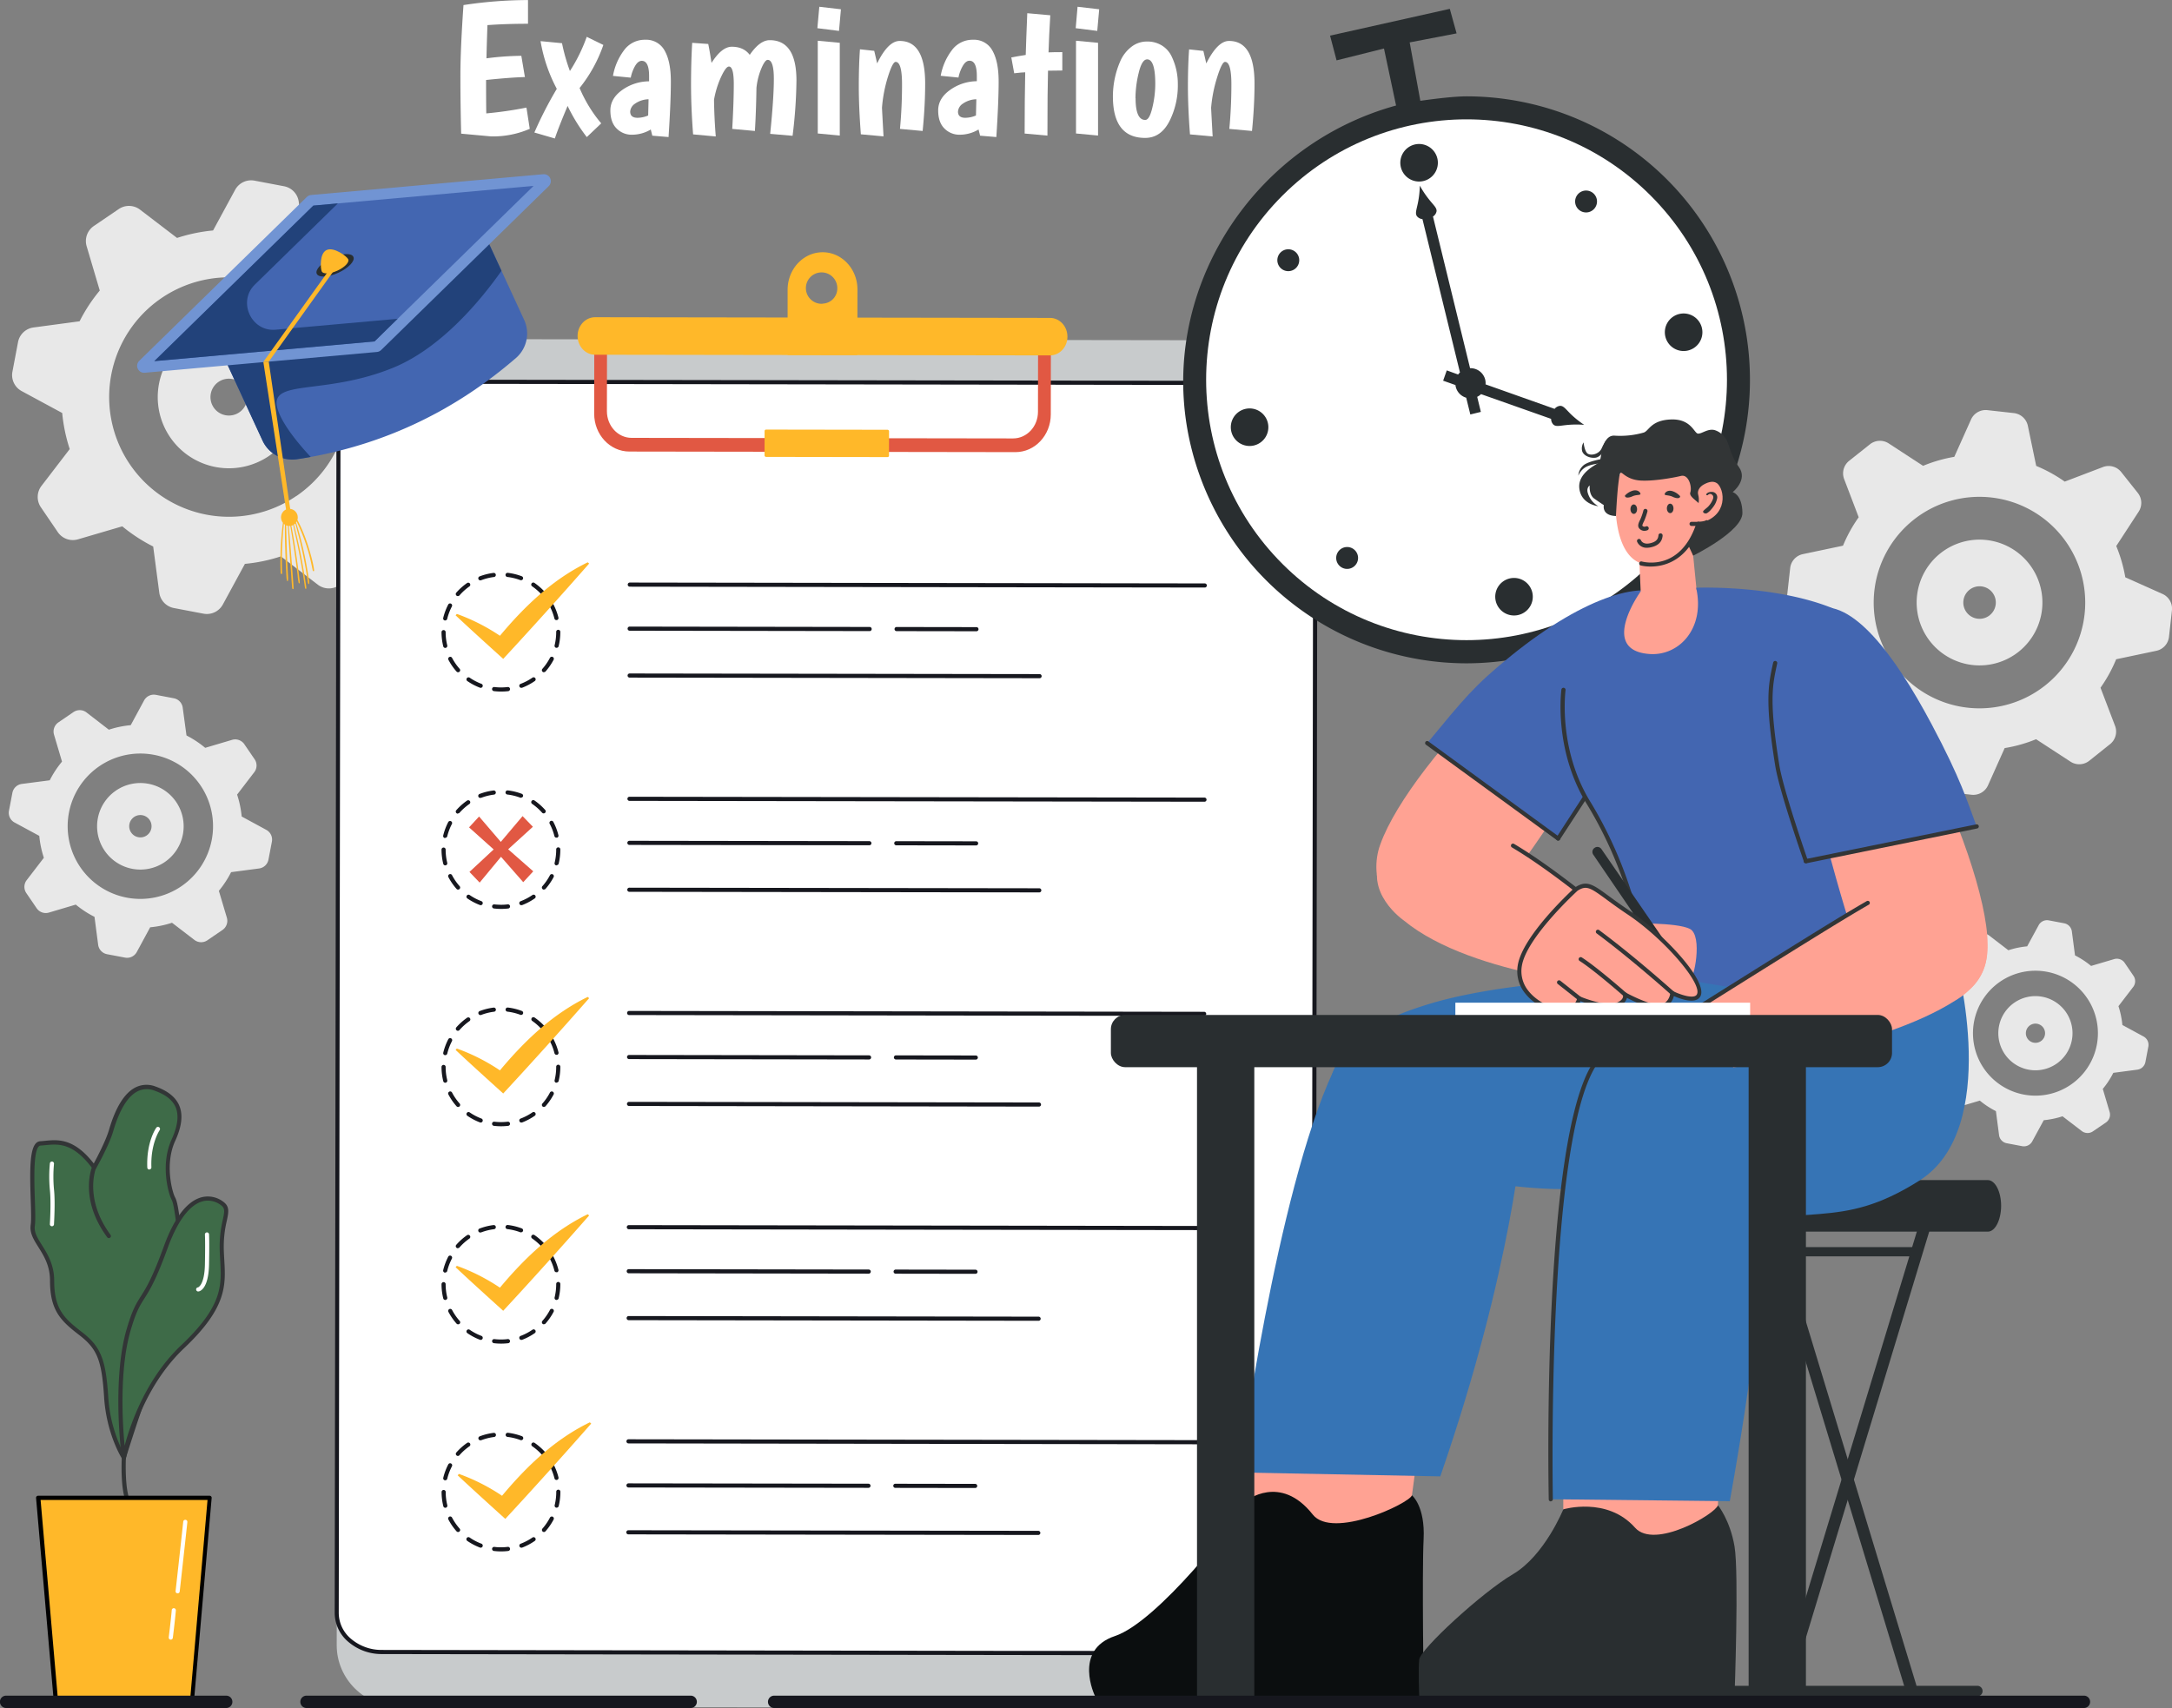 <svg id="Layer_1" data-name="Layer 1" xmlns="http://www.w3.org/2000/svg" viewBox="0 0 1053.91 828.81"><rect x="0" y="0" width="1053.91" height="828.81" fill="#808080" stroke="none"/><defs><style>.cls-1{fill:#e8e8e8;}.cls-2{fill:#292e30;}.cls-3{fill:#c8cbcc;}.cls-4{fill:#fff;}.cls-5{fill:#16171e;}.cls-6{fill:#e15843;}.cls-7{fill:#ffb829;}.cls-8{fill:#ffa293;}.cls-9{fill:#4366b1;}.cls-10{fill:#323536;}.cls-11{fill:#0b0e0f;}.cls-12{fill:#3674b5;}.cls-13{fill:#3e6b48;}.cls-14{fill:#fda202;}.cls-15{fill:#22427a;}.cls-16{fill:#7194d3;}</style></defs><title>registration</title><path class="cls-1" d="M246.68,229.74a34.54,34.54,0,1,0,48,9.12A34.55,34.55,0,0,0,246.68,229.74Zm24.47,35.94a8.94,8.94,0,1,1,2.35-12.41A8.92,8.92,0,0,1,271.15,265.68Z" transform="translate(-155.04 -65.6)"/><path class="cls-1" d="M339.34,189.28l-21.48,6.36h0a80.39,80.39,0,0,0-15-9.79L300,163.51a8.85,8.85,0,0,0-7.11-7.53l-14.34-2.72a8.83,8.83,0,0,0-9.42,4.46l-10.7,19.71h0a80.43,80.43,0,0,0-17.48,3.63h0L223,167.34a8.83,8.83,0,0,0-10.35-.29l-12.07,8.21a8.84,8.84,0,0,0-3.5,9.82l6.37,21.5h0a78.79,78.79,0,0,0-9.79,14.92h0l-22.34,3a8.82,8.82,0,0,0-7.53,7.11l-2.72,14.34a8.82,8.82,0,0,0,4.46,9.41L185.22,266a80.74,80.74,0,0,0,3.65,17.51l-13.71,17.87a8.85,8.85,0,0,0-.29,10.36l8.21,12.06a8.84,8.84,0,0,0,9.82,3.5L214.37,321h0a80.72,80.72,0,0,0,15,9.79l2.95,22.34a8.81,8.81,0,0,0,7.11,7.52l14.34,2.73a8.84,8.84,0,0,0,9.41-4.47l10.7-19.7a79.08,79.08,0,0,0,17.47-3.64h0l17.89,13.73a8.85,8.85,0,0,0,10.35.3l12.07-8.22a8.83,8.83,0,0,0,3.5-9.81L328.77,310h0a80.28,80.28,0,0,0,9.78-14.93v0l22.34-2.94a8.84,8.84,0,0,0,7.53-7.11l2.73-14.34a8.85,8.85,0,0,0-4.47-9.42L347,250.58a80.65,80.65,0,0,0-3.65-17.5l13.71-17.88a8.83,8.83,0,0,0,.29-10.35l-8.21-12.07A8.84,8.84,0,0,0,339.34,189.28Zm-40.52,117a58.1,58.1,0,1,1,15.32-80.71A58.1,58.1,0,0,1,298.82,306.32Z" transform="translate(-155.04 -65.6)"/><path class="cls-1" d="M211.36,449.18a21,21,0,1,0,29.14,5.54A21,21,0,0,0,211.36,449.18ZM226.21,471a5.42,5.42,0,1,1,1.43-7.53A5.42,5.42,0,0,1,226.21,471Z" transform="translate(-155.04 -65.6)"/><path class="cls-1" d="M267.61,424.62l-13,3.86h0a49.64,49.64,0,0,0-9.08-6L243.7,409a5.35,5.35,0,0,0-4.31-4.57l-8.71-1.66a5.38,5.38,0,0,0-5.72,2.71l-6.49,12h0a48.27,48.27,0,0,0-10.61,2.2h0L197,411.3a5.38,5.38,0,0,0-6.29-.18l-7.32,5a5.37,5.37,0,0,0-2.13,6l3.87,13.05h0a47.35,47.35,0,0,0-5.95,9.06h0L165.62,446a5.37,5.37,0,0,0-4.57,4.32L159.39,459a5.36,5.36,0,0,0,2.71,5.71l12,6.49a48.6,48.6,0,0,0,2.22,10.63l-8.33,10.85a5.36,5.36,0,0,0-.18,6.28l5,7.33a5.35,5.35,0,0,0,6,2.12l13-3.86h0a48.74,48.74,0,0,0,9.08,5.94l1.78,13.56a5.37,5.37,0,0,0,4.32,4.57l8.71,1.65a5.35,5.35,0,0,0,5.71-2.71l6.5-12a48.06,48.06,0,0,0,10.6-2.2h0l10.86,8.33a5.38,5.38,0,0,0,6.29.18l7.32-5a5.38,5.38,0,0,0,2.13-6l-3.87-13h0a48.92,48.92,0,0,0,5.94-9.06h0l13.56-1.79a5.35,5.35,0,0,0,4.57-4.32l1.66-8.7a5.38,5.38,0,0,0-2.72-5.72l-11.94-6.48a48.94,48.94,0,0,0-2.22-10.63l8.32-10.85a5.36,5.36,0,0,0,.18-6.29l-5-7.32A5.37,5.37,0,0,0,267.61,424.62ZM243,495.67a35.27,35.27,0,1,1,9.3-49A35.27,35.27,0,0,1,243,495.67Z" transform="translate(-155.04 -65.6)"/><path class="cls-1" d="M1132.56,552.07a18,18,0,1,0,25,4.76A18,18,0,0,0,1132.56,552.07Zm12.76,18.75a4.66,4.66,0,1,1,1.23-6.48A4.66,4.66,0,0,1,1145.32,570.82Z" transform="translate(-155.04 -65.6)"/><path class="cls-1" d="M1180.89,531l-11.2,3.31h0a42.24,42.24,0,0,0-7.8-5.11l-1.53-11.65a4.63,4.63,0,0,0-3.71-3.93l-7.48-1.42a4.61,4.61,0,0,0-4.91,2.33l-5.59,10.28h0a41.22,41.22,0,0,0-9.12,1.89h0l-9.33-7.16a4.61,4.61,0,0,0-5.4-.15l-6.29,4.28a4.61,4.61,0,0,0-1.83,5.12L1110,540h0a41.37,41.37,0,0,0-5.1,7.78h0l-11.65,1.53a4.62,4.62,0,0,0-3.93,3.71l-1.42,7.49a4.63,4.63,0,0,0,2.33,4.91L1100.5,571a42.12,42.12,0,0,0,1.9,9.14l-7.15,9.32a4.61,4.61,0,0,0-.15,5.4l4.28,6.29a4.61,4.61,0,0,0,5.12,1.83l11.2-3.32h0a41.64,41.64,0,0,0,7.81,5.11l1.53,11.65a4.61,4.61,0,0,0,3.71,3.93l7.48,1.42a4.6,4.6,0,0,0,4.91-2.33l5.58-10.27a41.61,41.61,0,0,0,9.11-1.9h0l9.34,7.16a4.61,4.61,0,0,0,5.4.16l6.29-4.29a4.61,4.61,0,0,0,1.83-5.12l-3.32-11.2h0a41,41,0,0,0,5.1-7.79h0l11.65-1.54a4.62,4.62,0,0,0,3.93-3.71l1.42-7.48a4.61,4.61,0,0,0-2.33-4.91l-10.27-5.58a42,42,0,0,0-1.9-9.13l7.15-9.32a4.61,4.61,0,0,0,.15-5.4l-4.28-6.3A4.6,4.6,0,0,0,1180.89,531Zm-21.14,61a30.31,30.31,0,1,1,8-42.1A30.3,30.3,0,0,1,1159.75,592Z" transform="translate(-155.04 -65.6)"/><path class="cls-1" d="M1096.51,334.14a30.51,30.51,0,1,0,42.89,4.79A30.5,30.5,0,0,0,1096.51,334.14Zm24,30a7.89,7.89,0,1,1,1.23-11.09A7.89,7.89,0,0,1,1120.49,364.14Z" transform="translate(-155.04 -65.6)"/><path class="cls-1" d="M1175.39,292.25l-18.49,7.05h0a70.87,70.87,0,0,0-13.84-7.62L1139,272.2a7.81,7.81,0,0,0-6.77-6.15l-12.81-1.43a7.8,7.8,0,0,0-8,4.57l-8.1,18.08h0a70.55,70.55,0,0,0-15.15,4.37h0l-16.67-10.87a7.8,7.8,0,0,0-9.14.44l-10.07,8a7.8,7.8,0,0,0-2.42,8.88l7.06,18.5h0a69.77,69.77,0,0,0-7.62,13.8h0l-19.48,4.1a7.79,7.79,0,0,0-6.15,6.77l-1.43,12.82a7.8,7.8,0,0,0,4.57,8l18,8.08a70.89,70.89,0,0,0,4.4,15.18l-10.87,16.66a7.82,7.82,0,0,0,.44,9.14l8,10.07a7.79,7.79,0,0,0,8.88,2.42l18.48-7.05h0a70.47,70.47,0,0,0,13.83,7.61l4.1,19.47a7.81,7.81,0,0,0,6.77,6.15l12.82,1.44a7.82,7.82,0,0,0,8-4.57l8.09-18.08A69.77,69.77,0,0,0,1143,424.3h0l16.69,10.88a7.78,7.78,0,0,0,9.13-.44l10.08-8.05a7.8,7.8,0,0,0,2.42-8.88l-7.06-18.49h0a70.11,70.11,0,0,0,7.6-13.82h0l19.48-4.1a7.81,7.81,0,0,0,6.15-6.77l1.43-12.82a7.8,7.8,0,0,0-4.57-8l-18.06-8.08a71.19,71.19,0,0,0-4.39-15.17l10.87-16.67a7.81,7.81,0,0,0-.44-9.14l-8-10.07A7.79,7.79,0,0,0,1175.39,292.25ZM1147.6,398.06a51.32,51.32,0,1,1,8-72.12A51.32,51.32,0,0,1,1147.6,398.06Z" transform="translate(-155.04 -65.6)"/><path class="cls-2" d="M1082.1,886.9h0a2.86,2.86,0,0,1-2.73-2l-68.76-226.43h6l68.26,224.77A2.85,2.85,0,0,1,1082.1,886.9Z" transform="translate(-155.04 -65.6)"/><path class="cls-2" d="M1021.1,886.9h0a2.86,2.86,0,0,0,2.73-2l68.76-226.43h-6l-68.26,224.77A2.85,2.85,0,0,0,1021.1,886.9Z" transform="translate(-155.04 -65.6)"/><path class="cls-2" d="M1119.58,663.25h-136c-3.57,0-6.46-5.6-6.46-12.51h0c0-6.91,2.89-12.51,6.46-12.51h136c3.56,0,6.46,5.6,6.46,12.51h0C1126,657.65,1123.14,663.25,1119.58,663.25Z" transform="translate(-155.04 -65.6)"/><rect class="cls-2" x="861.74" y="605.15" width="69.63" height="4.49"/><path class="cls-2" d="M1114.49,888.72H988.71a2.55,2.55,0,0,1-2.55-2.55h0a2.55,2.55,0,0,1,2.55-2.55h125.78a2.56,2.56,0,0,1,2.55,2.55h0A2.55,2.55,0,0,1,1114.49,888.72Z" transform="translate(-155.04 -65.6)"/><path class="cls-3" d="M762.92,230.73l-413.15-.61c-16.79,0-30.42,13.29-30.45,29.74l-.9,604.05c0,16.45,13.57,29.81,30.37,29.83l413.15.62c16.79,0,30.42-13.29,30.45-29.75l.9-604C793.31,244.12,779.72,230.76,762.92,230.73Z" transform="translate(-155.04 -65.6)"/><path class="cls-4" d="M793.27,270.3,792.56,749V759.6l0,9-.11,80.46c0,10.36-9.87,18.8-22,18.8l-92.8-.14-25,0h-3.34l-308.92-.47c-12.12,0-22-8.48-21.94-18.86l.85-578.76c0-10.37,9.87-18.81,22-18.81l430.08.64a23.64,23.64,0,0,1,15.89,5.89A17.41,17.41,0,0,1,793.27,270.3Z" transform="translate(-155.04 -65.6)"/><path class="cls-5" d="M770.46,868.87l-121.15-.18-308.92-.47a24.73,24.73,0,0,1-16.17-5.79,18.39,18.39,0,0,1-6.77-14.08l.85-578.76c0-10.92,10.32-19.8,23-19.8l430.08.64a24.62,24.62,0,0,1,16.56,6.15,18.38,18.38,0,0,1,6.37,13.72L793.56,749l-.14,100.05C793.4,860,783.1,868.87,770.46,868.87ZM341.26,251.79c-11.54,0-20.94,8-21,17.81l-.85,578.76a16.47,16.47,0,0,0,6.07,12.56,22.81,22.81,0,0,0,14.87,5.3l308.93.47,28.34,0,92.8.14c11.54,0,20.94-8,21-17.81l.14-100,.71-478.72h0a16.39,16.39,0,0,0-5.71-12.22,22.59,22.59,0,0,0-15.22-5.64Z" transform="translate(-155.04 -65.6)"/><path class="cls-6" d="M658.75,227.13l-.06,38.3c0,7.14-5.42,12.92-12.08,12.91l-185.08-.27c-6.66,0-12-5.81-12-12.95l.06-38.3h-6.18l-.06,39.53c0,10.12,7.63,18.34,17.07,18.36l187.36.28c9.45,0,17.12-8.19,17.13-18.31l.06-39.53Z" transform="translate(-155.04 -65.6)"/><path class="cls-7" d="M554.21,188h0c-9.35,0-16.93,8.09-17,18.11l0,31.79,33.84,0,.05-31.79C571.11,196.11,563.55,188,554.21,188Zm0,25a7.62,7.62,0,1,1,7.11-7.59A7.35,7.35,0,0,1,554.17,212.93Z" transform="translate(-155.04 -65.6)"/><path class="cls-7" d="M664.49,238.06l-220.71-.33c-4.69,0-8.49-4.08-8.48-9.11h0c0-5,3.81-9.1,8.5-9.09l220.72.33c4.69,0,8.48,4.09,8.47,9.11h0C673,234,669.18,238.07,664.49,238.06Z" transform="translate(-155.04 -65.6)"/><rect class="cls-7" x="526.05" y="274.05" width="60.39" height="13.26" rx="0.69" transform="translate(-154.62 -66.43) rotate(0.09)"/><path class="cls-5" d="M739.63,350.7h0l-279-.42a1,1,0,0,1,0-2h0l279,.42a1,1,0,0,1,0,2Z" transform="translate(-155.04 -65.6)"/><path class="cls-5" d="M577,371.83h0l-116.43-.18a1,1,0,0,1,0-2h0l116.44.18a1,1,0,0,1,0,2Z" transform="translate(-155.04 -65.6)"/><path class="cls-5" d="M628.83,371.91h0l-38.74-.06a1,1,0,0,1,0-2h0l38.75.06a1,1,0,0,1,1,1A1,1,0,0,1,628.83,371.91Z" transform="translate(-155.04 -65.6)"/><path class="cls-5" d="M659.47,394.7h0l-198.91-.3a1,1,0,0,1,0-2h0l198.91.3a1,1,0,0,1,0,2Z" transform="translate(-155.04 -65.6)"/><path class="cls-5" d="M739.48,454.63h0l-279-.41a1,1,0,0,1,0-2h0l279,.41a1,1,0,0,1,0,2Z" transform="translate(-155.04 -65.6)"/><path class="cls-5" d="M576.88,475.76h0l-116.44-.17a1,1,0,0,1,0-2h0l116.44.17a1,1,0,0,1,0,2Z" transform="translate(-155.04 -65.6)"/><path class="cls-5" d="M628.68,475.84h0l-38.74-.06a1,1,0,0,1,0-2h0l38.74.06a1,1,0,0,1,0,2Z" transform="translate(-155.04 -65.6)"/><path class="cls-5" d="M659.32,498.63h0l-198.91-.29a1,1,0,0,1-1-1,1,1,0,0,1,1-1h0l198.91.29a1,1,0,0,1,0,2Z" transform="translate(-155.04 -65.6)"/><path class="cls-5" d="M739.32,558.57h0l-279-.42a1,1,0,0,1,0-2h0l279,.42a1,1,0,0,1,1,1A1,1,0,0,1,739.32,558.57Z" transform="translate(-155.04 -65.6)"/><path class="cls-5" d="M576.73,579.7h0l-116.44-.18a1,1,0,1,1,0-2h0l116.44.18a1,1,0,0,1,0,2Z" transform="translate(-155.04 -65.6)"/><path class="cls-5" d="M628.52,579.77h0l-38.74-.06a1,1,0,0,1,0-2h0l38.74.06a1,1,0,0,1,0,2Z" transform="translate(-155.04 -65.6)"/><path class="cls-5" d="M659.17,602.57h0l-198.91-.3a1,1,0,0,1-1-1,1,1,0,0,1,1-1l198.91.3a1,1,0,0,1,0,2Z" transform="translate(-155.04 -65.6)"/><path class="cls-5" d="M739.17,662.5h0l-279-.42a1,1,0,1,1,0-2h0l279,.42a1,1,0,1,1,0,2Z" transform="translate(-155.04 -65.6)"/><path class="cls-5" d="M576.57,683.63h0l-116.44-.18a1,1,0,0,1-1-1,1,1,0,0,1,1-1h0l116.43.18a1,1,0,0,1,0,2Z" transform="translate(-155.04 -65.6)"/><path class="cls-5" d="M628.37,683.71h0l-38.74-.06a1,1,0,0,1,0-2h0l38.74.06a1,1,0,0,1,0,2Z" transform="translate(-155.04 -65.6)"/><path class="cls-5" d="M659,706.5h0l-198.91-.3a1,1,0,0,1,0-2h0l198.91.3a1,1,0,0,1,0,2Z" transform="translate(-155.04 -65.6)"/><path class="cls-5" d="M739,766.43h0L460,766a1,1,0,0,1,0-2h0l279,.42a1,1,0,0,1,0,2Z" transform="translate(-155.04 -65.6)"/><path class="cls-5" d="M576.42,787.56h0L460,787.39a1,1,0,1,1,0-2h0l116.44.17a1,1,0,1,1,0,2Z" transform="translate(-155.04 -65.6)"/><path class="cls-5" d="M628.22,787.64h0l-38.74-.06a1,1,0,0,1,0-2h0l38.74.06a1,1,0,0,1,0,2Z" transform="translate(-155.04 -65.6)"/><path class="cls-5" d="M658.86,810.43h0l-198.92-.29a1,1,0,0,1-1-1,1,1,0,0,1,1-1h0l198.91.29a1,1,0,0,1,0,2Z" transform="translate(-155.04 -65.6)"/><path class="cls-5" d="M398.13,401.17a28.4,28.4,0,0,1-3.45-.21,1,1,0,0,1-.87-1.11,1,1,0,0,1,1.11-.87,27.45,27.45,0,0,0,6.47,0,1,1,0,1,1,.25,2A29.4,29.4,0,0,1,398.13,401.17Zm-9.85-1.8a.84.84,0,0,1-.35-.07,28.55,28.55,0,0,1-6.16-3.24,1,1,0,0,1,1.14-1.64,26.56,26.56,0,0,0,5.73,3,1,1,0,0,1,.58,1.29A1,1,0,0,1,388.28,399.37Zm19.75,0a1,1,0,0,1-.36-1.94,26.53,26.53,0,0,0,5.72-3,1,1,0,0,1,1.39.25,1,1,0,0,1-.25,1.39,28.89,28.89,0,0,1-6.14,3.25A.92.92,0,0,1,408,399.35Zm-30.71-7.56a1,1,0,0,1-.75-.34,28.85,28.85,0,0,1-3.95-5.72,1,1,0,0,1,1.77-.93,26.57,26.57,0,0,0,3.68,5.32,1,1,0,0,1-.09,1.42A1,1,0,0,1,377.32,391.79Zm41.65,0a1,1,0,0,1-.66-.25,1,1,0,0,1-.09-1.41,26.66,26.66,0,0,0,3.67-5.34,1,1,0,0,1,1.78.93,29.21,29.21,0,0,1-3.95,5.73A1,1,0,0,1,419,391.75ZM371.12,380a1,1,0,0,1-1-.76,28.52,28.52,0,0,1-.84-6.9,1,1,0,0,1,1-1h0a1,1,0,0,1,1,1,26.61,26.61,0,0,0,.78,6.42,1,1,0,0,1-.73,1.21A1,1,0,0,1,371.12,380Zm54-.05-.23,0a1,1,0,0,1-.74-1.21,27.19,27.19,0,0,0,.77-6.43v-.11a1,1,0,0,1,2,0v.1a29,29,0,0,1-.83,6.91A1,1,0,0,1,425.15,379.94Zm-54.06-13.28a.91.91,0,0,1-.23,0,1,1,0,0,1-.74-1.2,29.28,29.28,0,0,1,2.44-6.52,1,1,0,0,1,1.78.93,26.87,26.87,0,0,0-2.28,6.06A1,1,0,0,1,371.09,366.66Zm54-.17a1,1,0,0,1-1-.75,26.41,26.41,0,0,0-2.31-6.05,1,1,0,0,1,1.77-.93,28.51,28.51,0,0,1,2.48,6.49,1,1,0,0,1-.72,1.22A1.1,1.1,0,0,1,425.12,366.49Zm-47.87-11.65a1,1,0,0,1-.66-.25,1,1,0,0,1-.1-1.41,29,29,0,0,1,5.19-4.64,1,1,0,1,1,1.14,1.64A27.09,27.09,0,0,0,378,354.5,1,1,0,0,1,377.25,354.84Zm41.65-.13a1,1,0,0,1-.75-.33,27.11,27.11,0,0,0-4.85-4.29,1,1,0,0,1,1.14-1.65,29.27,29.27,0,0,1,5.21,4.61,1,1,0,0,1-.09,1.41A1,1,0,0,1,418.9,354.71Zm-30.73-7.5a1,1,0,0,1-.93-.64,1,1,0,0,1,.57-1.29,29,29,0,0,1,6.75-1.69,1,1,0,0,1,1.12.87,1,1,0,0,1-.87,1.12,26.64,26.64,0,0,0-6.28,1.57A1.13,1.13,0,0,1,388.17,347.21Zm19.75-.06a1.07,1.07,0,0,1-.35-.06,26.64,26.64,0,0,0-6.29-1.53,1,1,0,0,1,.23-2,28.43,28.43,0,0,1,6.76,1.65,1,1,0,0,1,.59,1.29A1,1,0,0,1,407.92,347.15Z" transform="translate(-155.04 -65.6)"/><path class="cls-5" d="M398.14,506.64h0a28.4,28.4,0,0,1-3.45-.21,1,1,0,0,1-.87-1.11,1,1,0,0,1,1.11-.87c1.06.12,2.12.16,3.22.19a27,27,0,0,0,3.25-.2,1,1,0,1,1,.25,2A29.23,29.23,0,0,1,398.14,506.64Zm-9.86-1.8a.84.84,0,0,1-.35-.07,28.55,28.55,0,0,1-6.16-3.24,1,1,0,0,1,1.14-1.64,26.56,26.56,0,0,0,5.73,3,1,1,0,0,1,.58,1.29A1,1,0,0,1,388.28,504.84Zm19.75,0a1,1,0,0,1-.36-1.94,26.53,26.53,0,0,0,5.72-3,1,1,0,0,1,1.39.25,1,1,0,0,1-.25,1.39,28.44,28.44,0,0,1-6.14,3.25A.92.92,0,0,1,408,504.82Zm-30.71-7.56a1,1,0,0,1-.75-.34,29.14,29.14,0,0,1-3.95-5.72,1,1,0,1,1,1.77-.93,26.57,26.57,0,0,0,3.68,5.32A1,1,0,0,1,378,497,1,1,0,0,1,377.32,497.26Zm41.65,0a1,1,0,0,1-.66-.25,1,1,0,0,1-.09-1.41,27.13,27.13,0,0,0,3.68-5.34,1,1,0,0,1,1.34-.42,1,1,0,0,1,.43,1.35,29.21,29.21,0,0,1-3.95,5.73A1,1,0,0,1,419,497.22Zm-47.85-11.76a1,1,0,0,1-1-.76,28.46,28.46,0,0,1-.84-6.9,1,1,0,0,1,1-1h0a1,1,0,0,1,1,1,26.61,26.61,0,0,0,.78,6.42,1,1,0,0,1-.73,1.21Zm54,0-.23,0a1,1,0,0,1-.74-1.21,27.19,27.19,0,0,0,.77-6.43v-.11a1,1,0,0,1,2,0v.1a29,29,0,0,1-.83,6.91A1,1,0,0,1,425.15,485.41Zm-54.06-13.28a.91.91,0,0,1-.23,0,1,1,0,0,1-.74-1.2,29.28,29.28,0,0,1,2.44-6.52,1,1,0,0,1,1.78.93,26.87,26.87,0,0,0-2.28,6.06A1,1,0,0,1,371.09,472.13Zm54-.17a1,1,0,0,1-1-.75,26.41,26.41,0,0,0-2.31-6,1,1,0,0,1,1.77-.93,28.69,28.69,0,0,1,2.48,6.49,1,1,0,0,1-.72,1.22A1.1,1.1,0,0,1,425.12,472Zm-47.87-11.65a1,1,0,0,1-.66-.25,1,1,0,0,1-.1-1.41,29,29,0,0,1,5.19-4.64,1,1,0,1,1,1.14,1.64A27.09,27.09,0,0,0,378,460,1,1,0,0,1,377.25,460.31Zm41.65-.13a1,1,0,0,1-.75-.33,27.11,27.11,0,0,0-4.85-4.29,1,1,0,0,1,1.14-1.65,29.27,29.27,0,0,1,5.21,4.61,1,1,0,0,1-.75,1.66Zm-30.73-7.49a1,1,0,0,1-.36-1.94,28.52,28.52,0,0,1,6.75-1.68,1,1,0,1,1,.25,2,26.64,26.64,0,0,0-6.28,1.57A1.15,1.15,0,0,1,388.17,452.69Zm19.75-.07a1.07,1.07,0,0,1-.35-.06,26.64,26.64,0,0,0-6.29-1.53,1,1,0,1,1,.23-2,28.63,28.63,0,0,1,6.77,1.65,1,1,0,0,1,.58,1.29A1,1,0,0,1,407.92,452.62Z" transform="translate(-155.04 -65.6)"/><path class="cls-5" d="M398.13,612.11a28.4,28.4,0,0,1-3.45-.21,1,1,0,0,1,.24-2,27.45,27.45,0,0,0,6.47,0,1,1,0,1,1,.25,2A29.4,29.4,0,0,1,398.13,612.11Zm-9.85-1.8a.84.84,0,0,1-.35-.07,28.55,28.55,0,0,1-6.16-3.24,1,1,0,0,1,1.14-1.64,26.56,26.56,0,0,0,5.73,3,1,1,0,0,1,.58,1.29A1,1,0,0,1,388.28,610.31Zm19.75,0a1,1,0,0,1-.36-1.94,26.53,26.53,0,0,0,5.72-3,1,1,0,0,1,1.39.25,1,1,0,0,1-.25,1.39,28.44,28.44,0,0,1-6.14,3.25A.92.92,0,0,1,408,610.29Zm-30.71-7.56a1,1,0,0,1-.75-.34,28.85,28.85,0,0,1-3.95-5.72,1,1,0,1,1,1.77-.93,26.57,26.57,0,0,0,3.68,5.32,1,1,0,0,1-.09,1.42A1,1,0,0,1,377.32,602.73Zm41.65,0a1,1,0,0,1-.66-.25,1,1,0,0,1-.09-1.41,26.66,26.66,0,0,0,3.67-5.34,1,1,0,0,1,1.78.93,29.21,29.21,0,0,1-3.95,5.73A1,1,0,0,1,419,602.69Zm-47.85-11.76a1,1,0,0,1-1-.76,28.52,28.52,0,0,1-.84-6.9,1,1,0,0,1,1-1h0a1,1,0,0,1,1,1,26.61,26.61,0,0,0,.78,6.42,1,1,0,0,1-.73,1.21Zm54,0-.23,0a1,1,0,0,1-.74-1.21,27.19,27.19,0,0,0,.77-6.43v-.11a1,1,0,0,1,2,0v.1a29,29,0,0,1-.83,6.91A1,1,0,0,1,425.15,590.88ZM371.09,577.6a.91.91,0,0,1-.23,0,1,1,0,0,1-.74-1.2,29.28,29.28,0,0,1,2.44-6.52,1,1,0,0,1,1.78.93,26.87,26.87,0,0,0-2.28,6.06A1,1,0,0,1,371.09,577.6Zm54-.17a1,1,0,0,1-1-.75,26.41,26.41,0,0,0-2.31-6,1,1,0,1,1,1.77-.93,28.51,28.51,0,0,1,2.48,6.49,1,1,0,0,1-.72,1.22A1.1,1.1,0,0,1,425.12,577.43Zm-47.87-11.65a1,1,0,0,1-.66-.25,1,1,0,0,1-.1-1.41,29,29,0,0,1,5.19-4.64,1,1,0,1,1,1.14,1.64,27.09,27.09,0,0,0-4.82,4.32A1,1,0,0,1,377.25,565.78Zm41.65-.13a1,1,0,0,1-.75-.33A27.11,27.11,0,0,0,413.3,561a1,1,0,0,1,1.14-1.65,29.27,29.27,0,0,1,5.21,4.61,1,1,0,0,1-.09,1.41A1,1,0,0,1,418.9,565.65Zm-30.73-7.5a1,1,0,0,1-.93-.64,1,1,0,0,1,.57-1.29,29,29,0,0,1,6.75-1.69,1,1,0,0,1,.25,2,26.64,26.64,0,0,0-6.28,1.57A1.13,1.13,0,0,1,388.17,558.15Zm19.75-.06a1.07,1.07,0,0,1-.35-.06,26.64,26.64,0,0,0-6.29-1.53,1,1,0,0,1,.23-2,28.43,28.43,0,0,1,6.76,1.65,1,1,0,0,1,.59,1.29A1,1,0,0,1,407.92,558.09Z" transform="translate(-155.04 -65.6)"/><path class="cls-5" d="M398.14,717.58h0a28.4,28.4,0,0,1-3.45-.21,1,1,0,0,1-.87-1.11,1,1,0,0,1,1.11-.87,28.65,28.65,0,0,0,3.21.19h0a27,27,0,0,0,3.25-.2,1,1,0,1,1,.25,2A29.23,29.23,0,0,1,398.14,717.58Zm-9.86-1.8a.84.84,0,0,1-.35-.07,28.55,28.55,0,0,1-6.16-3.24,1,1,0,0,1,1.14-1.64,26.56,26.56,0,0,0,5.73,3,1,1,0,0,1,.58,1.29A1,1,0,0,1,388.28,715.78Zm19.75,0a1,1,0,0,1-.36-1.94,26.53,26.53,0,0,0,5.72-3,1,1,0,0,1,1.39.25,1,1,0,0,1-.25,1.39,28.44,28.44,0,0,1-6.14,3.25A.92.92,0,0,1,408,715.76Zm-30.71-7.56a1,1,0,0,1-.75-.34,29.14,29.14,0,0,1-3.95-5.72,1,1,0,0,1,1.77-.93,26.57,26.57,0,0,0,3.68,5.32A1,1,0,0,1,378,708,1,1,0,0,1,377.32,708.2Zm41.65,0a1,1,0,0,1-.66-.25,1,1,0,0,1-.09-1.41,27.13,27.13,0,0,0,3.68-5.34,1,1,0,0,1,1.34-.42,1,1,0,0,1,.43,1.35,29.21,29.21,0,0,1-3.95,5.73A1,1,0,0,1,419,708.16ZM371.12,696.4a1,1,0,0,1-1-.76,28.46,28.46,0,0,1-.84-6.9,1,1,0,0,1,1-1h0a1,1,0,0,1,1,1,26.61,26.61,0,0,0,.78,6.42,1,1,0,0,1-.73,1.21Zm54,0-.23,0a1,1,0,0,1-.74-1.21,27.19,27.19,0,0,0,.77-6.43v-.11a1,1,0,0,1,2,0v.1a29,29,0,0,1-.83,6.91A1,1,0,0,1,425.15,696.35Zm-54.06-13.28a.91.91,0,0,1-.23,0,1,1,0,0,1-.74-1.2,29.28,29.28,0,0,1,2.44-6.52,1,1,0,0,1,1.78.93,26.87,26.87,0,0,0-2.28,6.06A1,1,0,0,1,371.09,683.07Zm54-.17a1,1,0,0,1-1-.75,26.41,26.41,0,0,0-2.31-6,1,1,0,0,1,1.77-.93,28.69,28.69,0,0,1,2.48,6.49,1,1,0,0,1-.72,1.22A1.1,1.1,0,0,1,425.12,682.9Zm-47.87-11.65a1,1,0,0,1-.66-.25,1,1,0,0,1-.1-1.41,29,29,0,0,1,5.19-4.64,1,1,0,1,1,1.14,1.64,27.09,27.09,0,0,0-4.82,4.32A1,1,0,0,1,377.25,671.25Zm41.65-.13a1,1,0,0,1-.75-.33,27.11,27.11,0,0,0-4.85-4.29,1,1,0,0,1,1.14-1.65,29.27,29.27,0,0,1,5.21,4.61,1,1,0,0,1-.75,1.66Zm-30.73-7.49a1,1,0,0,1-.36-1.94,28.52,28.52,0,0,1,6.75-1.68,1,1,0,1,1,.25,2,26.64,26.64,0,0,0-6.28,1.57A1.15,1.15,0,0,1,388.17,663.63Zm19.75-.07a1.07,1.07,0,0,1-.35-.06,26.64,26.64,0,0,0-6.29-1.53,1,1,0,0,1,.23-2,28.63,28.63,0,0,1,6.77,1.65,1,1,0,0,1,.58,1.29A1,1,0,0,1,407.92,663.56Z" transform="translate(-155.04 -65.6)"/><path class="cls-5" d="M398.14,818.41h0a28.4,28.4,0,0,1-3.45-.21,1,1,0,0,1-.87-1.11,1,1,0,0,1,1.11-.87,22.83,22.83,0,0,0,3.22.19,27,27,0,0,0,3.25-.2,1,1,0,0,1,1.12.87,1,1,0,0,1-.87,1.12A29.23,29.23,0,0,1,398.14,818.41Zm-9.86-1.8a.84.84,0,0,1-.35-.07,29,29,0,0,1-6.16-3.23,1,1,0,0,1,1.14-1.65,26.13,26.13,0,0,0,5.73,3,1,1,0,0,1,.58,1.29A1,1,0,0,1,388.28,816.61Zm19.75,0a1,1,0,0,1-.36-1.93,26.57,26.57,0,0,0,5.72-3,1,1,0,0,1,1.39.25,1,1,0,0,1-.25,1.39,28.44,28.44,0,0,1-6.14,3.25A.92.92,0,0,1,408,816.59ZM377.32,809a1,1,0,0,1-.75-.34,28.85,28.85,0,0,1-3.95-5.72,1,1,0,1,1,1.77-.93,26.93,26.93,0,0,0,3.68,5.33,1,1,0,0,1-.09,1.41A1,1,0,0,1,377.32,809ZM419,809a1,1,0,0,1-.66-.25,1,1,0,0,1-.09-1.41A27.13,27.13,0,0,0,421.9,802a1,1,0,0,1,1.34-.42,1,1,0,0,1,.43,1.35,28.92,28.92,0,0,1-3.95,5.73A1,1,0,0,1,419,809Zm-47.85-11.76a1,1,0,0,1-1-.76,28.46,28.46,0,0,1-.84-6.9,1,1,0,0,1,1-1h0a1,1,0,0,1,1,1,26.61,26.61,0,0,0,.78,6.42,1,1,0,0,1-.73,1.21Zm54-.05-.23,0a1,1,0,0,1-.74-1.21,27.13,27.13,0,0,0,.77-6.43v-.11a1,1,0,0,1,2,0v.1a29,29,0,0,1-.83,6.91A1,1,0,0,1,425.15,797.18ZM371.09,783.9a.9.9,0,0,1-.23,0,1,1,0,0,1-.74-1.21,29,29,0,0,1,2.44-6.51,1,1,0,0,1,1.78.92,26.87,26.87,0,0,0-2.28,6.06A1,1,0,0,1,371.09,783.9Zm54-.16a1,1,0,0,1-1-.76,26.41,26.41,0,0,0-2.31-6.05,1,1,0,1,1,1.77-.93,28.59,28.59,0,0,1,2.48,6.5,1,1,0,0,1-.72,1.21Zm-47.87-11.66a1,1,0,0,1-.66-.25,1,1,0,0,1-.1-1.41,29,29,0,0,1,5.19-4.64,1,1,0,1,1,1.14,1.64,27.09,27.09,0,0,0-4.82,4.32A1,1,0,0,1,377.25,772.08ZM418.9,772a1,1,0,0,1-.75-.33,27.11,27.11,0,0,0-4.85-4.29,1,1,0,0,1-.25-1.39,1,1,0,0,1,1.39-.26,29.27,29.27,0,0,1,5.21,4.61,1,1,0,0,1-.75,1.66Zm-30.73-7.49a1,1,0,0,1-.35-1.94,28.33,28.33,0,0,1,6.74-1.68,1,1,0,1,1,.25,2,27.13,27.13,0,0,0-6.28,1.57A.92.92,0,0,1,388.17,764.46Zm19.75-.06a1.09,1.09,0,0,1-.35-.07,26.64,26.64,0,0,0-6.29-1.53,1,1,0,1,1,.23-2,29.12,29.12,0,0,1,6.77,1.65,1,1,0,0,1-.36,1.94Z" transform="translate(-155.04 -65.6)"/><path class="cls-7" d="M440.23,338.46c-17,8.24-30.65,21.32-42.61,35.64a95,95,0,0,0-20.91-10.6l-.6.68c6.66,6.27,16.22,14.92,23.1,21.14,13.51-14.57,28.62-31.34,41.69-46.24Z" transform="translate(-155.04 -65.6)"/><path class="cls-7" d="M440.23,549.35c-17,8.24-30.65,21.32-42.61,35.64a95,95,0,0,0-20.91-10.6l-.6.68c6.66,6.27,16.22,14.92,23.1,21.14,13.51-14.57,28.62-31.34,41.69-46.24Z" transform="translate(-155.04 -65.6)"/><path class="cls-7" d="M440.23,654.8c-17,8.24-30.65,21.32-42.61,35.63a95.39,95.39,0,0,0-20.91-10.6l-.6.68c6.66,6.28,16.22,14.93,23.1,21.14,13.51-14.56,28.62-31.34,41.69-46.24Z" transform="translate(-155.04 -65.6)"/><path class="cls-7" d="M441.24,755.77c-17,8.24-30.64,21.32-42.6,35.64a94.52,94.52,0,0,0-20.91-10.6l-.61.68c6.67,6.27,16.23,14.92,23.1,21.14,13.51-14.57,28.63-31.35,41.69-46.25Z" transform="translate(-155.04 -65.6)"/><path class="cls-6" d="M408.93,493.67l4.86-5.27-12.18-10.69,12-10.92-5-5.18-10.57,12.51L387.5,461.81l-4.86,5.27,11.94,10.7L382.83,488.7l4.95,5.17,10.36-12.51Z" transform="translate(-155.04 -65.6)"/><path class="cls-2" d="M866.51,387.47a137.65,137.65,0,0,1-134.26-108.2c-15.64-71.5,29.7-143.1,100.2-162.47l-5.87-27.66-23,5.75-3.16-12,58.1-13,3.3,11.91-22.77,4.37,5.17,28.34c6.28-.88,16.24-2.16,22.55-2.16A137.6,137.6,0,0,1,982.47,324.11a136.64,136.64,0,0,1-86.42,60.15,138.38,138.38,0,0,1-29.53,3.21Z" transform="translate(-155.04 -65.6)"/><circle class="cls-4" cx="866.65" cy="249.87" r="126.36" transform="translate(-77.89 620.4) rotate(-45)"/><path class="cls-2" d="M880.78,357.1a9.11,9.11,0,1,1,10.85,6.95A9.12,9.12,0,0,1,880.78,357.1Z" transform="translate(-155.04 -65.6)"/><path class="cls-2" d="M948,309a5.32,5.32,0,1,1,6.33,4.05A5.32,5.32,0,0,1,948,309Z" transform="translate(-155.04 -65.6)"/><path class="cls-2" d="M807.52,331.17a5.31,5.31,0,1,1-4,6.33A5.32,5.32,0,0,1,807.52,331.17Z" transform="translate(-155.04 -65.6)"/><path class="cls-2" d="M785.34,190.74a5.31,5.31,0,1,1-6.32-4.06A5.3,5.3,0,0,1,785.34,190.74Z" transform="translate(-155.04 -65.6)"/><path class="cls-2" d="M925.78,168.56a5.31,5.31,0,1,1,4.05-6.32A5.32,5.32,0,0,1,925.78,168.56Z" transform="translate(-155.04 -65.6)"/><path class="cls-2" d="M759.42,264a9.11,9.11,0,1,1-6.95,10.84A9.11,9.11,0,0,1,759.42,264Z" transform="translate(-155.04 -65.6)"/><path class="cls-2" d="M852.52,142.63a9.11,9.11,0,1,1-10.85-6.95A9.12,9.12,0,0,1,852.52,142.63Z" transform="translate(-155.04 -65.6)"/><path class="cls-2" d="M973.88,235.73a9.11,9.11,0,1,1,7-10.84A9.1,9.1,0,0,1,973.88,235.73Z" transform="translate(-155.04 -65.6)"/><path class="cls-2" d="M917.31,266.63c-2.54-2.51-3.58-4.12-5.25-4.1a3.86,3.86,0,0,0-2.68,1.47l-33.51-11.89a7.26,7.26,0,0,0-.12-2.07,7.35,7.35,0,0,0-7.39-5.78l-18-73.59a3.87,3.87,0,0,0,1.73-2.52c.19-1.66-1.31-2.85-3.54-5.64a46.88,46.88,0,0,1-4.57-6.83,47.28,47.28,0,0,1-.89,8.17c-.7,3.5-1.48,5.25-.54,6.63a3.84,3.84,0,0,0,2.7,1.44l18.2,74.41a6.87,6.87,0,0,0-.89,1l-5.51-2-1.76,5,6,2.12c0,.23,0,.45.08.68a7.32,7.32,0,0,0,5.11,5.46l2,8.13,5.11-1.25-1.78-7.31a7.31,7.31,0,0,0,1.87-1.31l34,12a3.91,3.91,0,0,0,1.16,2.83c1.29,1.07,3.11.47,6.66.13a46.29,46.29,0,0,1,8.22-.06A47.69,47.69,0,0,1,917.31,266.63Z" transform="translate(-155.04 -65.6)"/><path class="cls-8" d="M946.71,369.87c15.64,15.14-40.47,97.45-54.44,116.22-10.36,13.81-18.59,24.86-31,26.85-36,5.75-42.4-22.31-36.4-37.77C839.34,434.64,924.17,348.06,946.71,369.87Z" transform="translate(-155.04 -65.6)"/><path class="cls-9" d="M847.6,426.15l63.5,46.34,20.18-31.07c20.6-31.7,41.43-78.82,32.34-86.21-9.82-8-38-1.62-75.32,28.56C870.18,398.43,865.26,404.84,847.6,426.15Z" transform="translate(-155.04 -65.6)"/><path class="cls-10" d="M911.09,473.49a1,1,0,0,1-.58-.19L847,427a1,1,0,1,1,1.18-1.61l63.5,46.34a1,1,0,0,1,.21,1.4A1,1,0,0,1,911.09,473.49Z" transform="translate(-155.04 -65.6)"/><path class="cls-10" d="M911.09,473.49a1,1,0,0,1-.83-1.54l20.19-31.08a319,319,0,0,0,27.21-52C964.77,371,966.71,359,963,356a1,1,0,1,1,1.26-1.55c10,8.15-12,56.47-32.13,87.52L911.93,473A1,1,0,0,1,911.09,473.49Z" transform="translate(-155.04 -65.6)"/><polygon class="cls-8" points="688.57 699.81 678.98 771.34 600.44 757.35 612.19 676.75 688.57 699.81"/><path class="cls-11" d="M840.15,791.19s6.48,5.16,5.66,21.34.05,76,.05,76H686.34s-10.83-22.21,9.74-29.07,59.53-56.4,63.65-65.58c0,0,16.5-13.36,32.28,6.63C801.65,812.7,838.92,795.1,840.15,791.19Z" transform="translate(-155.04 -65.6)"/><path class="cls-12" d="M799.84,595.17c0,46.17,47.19,43,47.19,43,8.32-2,20.05,0,34.43,1.94A249.21,249.21,0,0,0,907,642.48c1.62.06,3.26.09,4.92.1.92,0,1.85,0,2.79,0,5.9,0,12.1-.1,18.49-.41,68.57-3.26,158.67-26.67,136.16-98-15.65-1.23-41.73-16.51-41.78-16.52-33.83-1.51-66.24,9.59-98,11.73-7.31.49-24.07,3.23-31,4l-2.26.26c-10.69,1.21-20.84,2.78-30.27,4.74l-.24.05a190,190,0,0,0-26.49,7.36,103.86,103.86,0,0,0-17.12,8C808.83,571.68,800.71,582,799.84,595.17Z" transform="translate(-155.04 -65.6)"/><path class="cls-12" d="M856.61,558.43c-13.41-2.79-44.61,5.4-54.71,27.17-27.46,58.9-45.63,194.5-45.63,194.5L853.91,782c35.59-102.93,39.91-168,39.91-168C899.28,587.1,878.57,563,856.61,558.43Z" transform="translate(-155.04 -65.6)"/><polygon class="cls-8" points="834.65 704.66 832.18 763.89 758.55 758.96 758.55 696.14 834.65 704.66"/><path class="cls-2" d="M988.62,796s5.87,7.13,8.06,20,0,72.67,0,72.67h-153s-.55-12.88,0-17.82,30.17-32.36,45.52-41.41S913.59,798,913.59,798s21.26-6.36,34.81,8.89C957.93,817.66,987.52,800.15,988.62,796Z" transform="translate(-155.04 -65.6)"/><polygon class="cls-8" points="864.62 332.81 761.97 351.38 781.95 294.68 796.1 286.99 795.34 269.84 795.32 269.16 795.27 265.13 820.08 254.63 823.21 286.15 825.73 290.06 864.62 332.81"/><path class="cls-9" d="M978.05,350.8s37.7-1.56,66.11,9.9c0,0,26.08,22.19,60.14,171.4a551.31,551.31,0,0,1-60.06,13.6c-34.21,5.8-90.61-9.22-90.61-9.22s-3.75-38.74-27.88-81.5-5.27-86.46-5.27-86.46,6-6.16,30.66-15.94c0,0-20.71,28.7,4.42,30.38C969.81,383.91,982.5,370.49,978.05,350.8Z" transform="translate(-155.04 -65.6)"/><path class="cls-10" d="M953.63,537.48a1,1,0,0,1-1-.94c0-.39-2.61-39.84-27.75-81-16.13-26.43-12.24-55.06-12.2-55.34a1,1,0,1,1,2,.28c0,.28-3.81,28.22,11.93,54,25.41,41.64,28,81.57,28,82a1,1,0,0,1-.94,1.05Z" transform="translate(-155.04 -65.6)"/><path class="cls-12" d="M1104.3,532.1C1050.91,545,957.11,560.37,945.55,568c0,0-31.89,16.68-25.51,57.56,8.2,52.5,59.31,38.61,59.31,38.61,53.19-16.15,67.22-.54,107.08-25.73S1104.3,532.1,1104.3,532.1Z" transform="translate(-155.04 -65.6)"/><path class="cls-12" d="M1006.45,601.79c-.17-2.11-8.11-34-40.68-37a39.59,39.59,0,0,0-37.09,17.31c-24.66,38.31-21.15,211-21.15,211l86.85.94C1020.16,650.57,1009.19,621.09,1006.45,601.79Z" transform="translate(-155.04 -65.6)"/><path class="cls-10" d="M907.53,794.15a1,1,0,0,1-1-1c-.15-7.07-3.23-173.47,21.31-211.59a1,1,0,1,1,1.68,1.09c-24.21,37.6-21,208.73-21,210.46a1,1,0,0,1-1,1Z" transform="translate(-155.04 -65.6)"/><path class="cls-10" d="M976.61,335.23s24-11.83,23.9-20.76-4.74-10.07-4.74-10.07,7.58-5.92,3-12.21S994.4,281,992.3,278.44l-22.13,15.85s-1.31,24.31,1.05,29.37C974.51,330.76,976.61,335.23,976.61,335.23Z" transform="translate(-155.04 -65.6)"/><path class="cls-8" d="M951.39,339c12.75,4.45,22.39-8.24,22.84-8.79,4.94-6.07,8.26-17.19,8.27-24.88,0-16.12-19.8-27.54-33.45-18.32a22.77,22.77,0,0,0-10,23.65l-.07.59C939,314,939.27,334.8,951.39,339Z" transform="translate(-155.04 -65.6)"/><path class="cls-10" d="M970.28,306.38a8.39,8.39,0,0,0-4-2.53c-2.36-.56-3.54,1-3.49,1.62s2.08.32,3.86,1.19S970.31,307.65,970.28,306.38Z" transform="translate(-155.04 -65.6)"/><path class="cls-10" d="M943.52,306.07a8.37,8.37,0,0,1,4.06-2.45c2.37-.5,3.52,1.07,3.45,1.7s-2.08.28-3.88,1.11S943.46,307.34,943.52,306.07Z" transform="translate(-155.04 -65.6)"/><path class="cls-10" d="M963.85,312.31c0,1.27.75,2.29,1.63,2.28s1.6-1,1.58-2.31-.74-2.29-1.63-2.28S963.84,311.05,963.85,312.31Z" transform="translate(-155.04 -65.6)"/><path class="cls-10" d="M946.18,312.68c0,1.27.75,2.29,1.63,2.28s1.6-1,1.58-2.31-.74-2.29-1.63-2.28S946.17,311.42,946.18,312.68Z" transform="translate(-155.04 -65.6)"/><path class="cls-10" d="M954.25,331.39a4.94,4.94,0,0,1-4.87-3,1,1,0,0,1,1.88-.67c.1.24,1,2.26,4.44,1.49,3.62-.81,3.89-2.59,4.07-3.77l0-.18a1,1,0,0,1,2,.32l0,.16c-.2,1.29-.66,4.31-5.62,5.42A8.77,8.77,0,0,1,954.25,331.39Z" transform="translate(-155.04 -65.6)"/><path class="cls-10" d="M952.94,323.19a3.26,3.26,0,0,1-2.45-1.12c-1.14-1.28-.26-3,.51-4.5a27.92,27.92,0,0,0,1.47-4.29,1,1,0,0,1,1.94.51,30.81,30.81,0,0,1-1.63,4.69c-.31.6-1,2-.79,2.26a1.38,1.38,0,0,0,1.68.29,1,1,0,1,1,.76,1.85A4,4,0,0,1,952.94,323.19Z" transform="translate(-155.04 -65.6)"/><path class="cls-10" d="M992.8,279.19a9.76,9.76,0,0,0-5.71-4.87c-3.3-.91-6.19,1.78-8.11,1.69s-3.23-7.22-13.12-6.87-10.73,5.71-13.33,6.38a41.31,41.31,0,0,1-14,1.48c-6.59-.45-6.33,11.85-7.51,12.94s-10.62,5.06-9.63,12.79,9.21,8.49,9.21,8.49a10.79,10.79,0,0,1-5.08-6.28c-.86-2.65.87-3.76.87-3.76s-.47,4.45,2.22,6.36,4.65,3.17,4.65,3.17-1.19,5.07,5.88,5.28c0,0,.46-9.63,1.12-15.28s.86-5.74,1.5-5.69,3.08,3.33,9.21,3.75,15.86-1.29,19.71-2.23,5.44,5.51,4.54,8,5.36,4.92,5.72,7.79,2.17,11.27,2.17,11.27,2.67-.09,5.44-7S992.8,279.19,992.8,279.19Z" transform="translate(-155.04 -65.6)"/><path class="cls-10" d="M932.43,288.31s-6.25,1-8.84,2.91a7.22,7.22,0,0,0-2.7,5.19,8.63,8.63,0,0,1,3.33-4c2.46-1.54,6.93-1.93,6.93-1.93Z" transform="translate(-155.04 -65.6)"/><path class="cls-10" d="M933.81,283.19s-1.67,4.16-4.66,4.51-6.25-1.33-6.5-3.69a5.61,5.61,0,0,1,.77-3.74s.48,4.59,2.14,5.53,5.22.21,6.59-2.53a26.89,26.89,0,0,1,2.23-4.08Z" transform="translate(-155.04 -65.6)"/><path class="cls-8" d="M988.76,300.63c-1.85-2.06-4.69-1.22-7,.06-2.14,1.19-3.24,3.15-2.71,5,1.29,4.43-1.67,9.48-2.18,14.23C993.24,318,992.32,304.6,988.76,300.63Z" transform="translate(-155.04 -65.6)"/><path class="cls-10" d="M986.48,304.4c-1.21-.33-2.92,0-3.49,1-.26.43.51.74.85.32a1.36,1.36,0,0,1,1.24-.43,1.74,1.74,0,0,1,1,.67c.64.82.12,1.91-.3,2.77a11.13,11.13,0,0,1-1.68,2.45c-.72.82-1.74,1.46-2.47,2.26s.7,1.69,1.69,1.15a7.65,7.65,0,0,0,1.86-1.6,15.75,15.75,0,0,0,1.33-1.65,10,10,0,0,0,1.69-3.73A2.61,2.61,0,0,0,986.48,304.4Z" transform="translate(-155.04 -65.6)"/><path class="cls-10" d="M956,340.51a20,20,0,0,1-4.86-.53,1,1,0,0,1-.69-1.23,1,1,0,0,1,1.23-.7c.77.22,18.79,5,26.52-18.59a1,1,0,0,1,1.27-.64,1,1,0,0,1,.63,1.26C974.27,337.79,962.59,340.51,956,340.51Z" transform="translate(-155.04 -65.6)"/><path class="cls-10" d="M977.18,320.81c-.68,0-1.18,0-1.34,0a1,1,0,0,1,0-2h0c2,.08,5.72,0,6.87-.67a1,1,0,0,1,1,1.75C982.28,320.69,979,320.81,977.18,320.81Z" transform="translate(-155.04 -65.6)"/><path class="cls-8" d="M1033,372c-19.76,9.11,11.89,117.5,18.88,139.83,5.21,16.45,14.32,30.41,22.68,34,33.57,14.33,45.49-5.49,44.93-22.07C1119.24,480.73,1061.52,358.9,1033,372Z" transform="translate(-155.04 -65.6)"/><path class="cls-9" d="M1114.15,466.6l-82.83,16.87s-11.17-34-13.88-46.33c-8.1-36.93-.78-70.59,18.35-76.23,17.77-5.25,38.37,22,56.5,56.07C1106.63,443.93,1109.54,454.32,1114.15,466.6Z" transform="translate(-155.04 -65.6)"/><path class="cls-10" d="M1031.32,484.47a1,1,0,0,1-.2-2L1114,465.62a1,1,0,0,1,.39,2l-82.83,16.87A.68.68,0,0,1,1031.32,484.47Z" transform="translate(-155.04 -65.6)"/><path class="cls-10" d="M1031.32,484.47a1,1,0,0,1-.94-.67c-.49-1.38-11.91-34.09-13.93-46.5-5.08-31.38-3.38-39.27-1.23-49.26l.23-1a1,1,0,0,1,1.95.42l-.22,1c-2.11,9.79-3.77,17.52,1.25,48.52,2,12.24,13.72,45.82,13.83,46.16a1,1,0,0,1-.61,1.28A1.26,1.26,0,0,1,1031.32,484.47Z" transform="translate(-155.04 -65.6)"/><path class="cls-8" d="M1118,520.78c-7.64-24.78-34.07-30.12-59.38-15.58-13.07,7.51-34,20.79-80.28,49.8l17.73,28.51s71-8.94,107.65-32.36C1103.72,551.15,1124,540.42,1118,520.78Z" transform="translate(-155.04 -65.6)"/><path class="cls-10" d="M978.33,556a1,1,0,0,1-.85-.47,1,1,0,0,1,.32-1.38c46.46-29.14,69.78-43.7,83-51.27a1,1,0,1,1,1,1.73c-12.56,7.22-34.73,21-82.9,51.23A.94.94,0,0,1,978.33,556Z" transform="translate(-155.04 -65.6)"/><path class="cls-8" d="M825.83,480.41c9.28-17.2,35.5-21.12,57.76-7.92,11.11,6.59,35.78,23.11,69.87,52.74l-10,19.56S869.81,540,836.27,512.3C836.27,512.3,816.07,498.49,825.83,480.41Z" transform="translate(-155.04 -65.6)"/><path class="cls-10" d="M953.46,526.23a1,1,0,0,1-.66-.24c-26.8-23.31-48.38-39.86-64.15-49.2a1,1,0,0,1,1-1.73c15.87,9.41,37.55,26,64.45,49.42a1,1,0,0,1-.66,1.75Z" transform="translate(-155.04 -65.6)"/><path class="cls-8" d="M945.41,513.71s23.06-.65,29.55,2.6,1.95,25,0,25-11.57-8.32-11-12S945.41,513.71,945.41,513.71Z" transform="translate(-155.04 -65.6)"/><path class="cls-2" d="M932.09,477.6l43.84,63.78a2.34,2.34,0,0,1-.48,3.16l-.33.27a2.34,2.34,0,0,1-3.39-.52l-43.61-64a2.34,2.34,0,0,1,.62-3.25l.1-.07A2.35,2.35,0,0,1,932.09,477.6Z" transform="translate(-155.04 -65.6)"/><path class="cls-8" d="M919.87,497s-25.11,22.84-27.38,37.13S906.13,555.6,911,555.92s8.76-.32,10.39-5.84c0,0,12.33,5.19,17.85,3.24s4.23-5.19,4.23-5.19,13,7.14,17.85,5.84,5.2-6.49,5.2-6.49,10.22,5.09,12.66,1.3c3.9-6.06-17.21-29.23-33.77-40.27S926.67,492.62,919.87,497Z" transform="translate(-155.04 -65.6)"/><path class="cls-10" d="M912.84,557c-.63,0-1.27,0-1.91-.07-3.11-.21-10.91-3.11-15.73-9.16A17,17,0,0,1,891.5,534h0c2.3-14.47,26.66-36.77,27.7-37.71l.13-.1c5.63-3.66,8.57-1.5,16.44,4.28,2.66,1.95,6,4.38,10.2,7.2,16,10.7,38.59,34.58,34,41.64-2.37,3.69-9.72.95-12.74-.38a8.08,8.08,0,0,1-5.7,6c-4.25,1.13-13.33-3.2-17.07-5.13a4.11,4.11,0,0,1-.29.88c-.69,1.53-2.25,2.73-4.64,3.58-4.93,1.73-14.47-1.66-17.59-2.87C920.23,556,916.69,557,912.84,557Zm7.64-59.15c-1.35,1.24-24.87,23-27,36.48h0a15.06,15.06,0,0,0,3.28,12.2c4.38,5.49,11.59,8.22,14.3,8.4,4.88.33,8-.41,9.37-5.13a1,1,0,0,1,1.34-.64c3.34,1.41,12.92,4.72,17.14,3.23,1.89-.67,3.12-1.57,3.53-2.61a1.91,1.91,0,0,0,.09-1.29,1,1,0,0,1,1.42-1.23c3.51,1.93,13.44,6.74,17.12,5.76,4.09-1.1,4.44-5.41,4.45-5.6a1,1,0,0,1,1.44-.83c3.08,1.53,9.91,3.95,11.38,1.66,3.21-5-15.88-27.16-33.48-38.89-4.27-2.85-7.6-5.29-10.27-7.25C926.63,496.25,924.76,495.08,920.48,497.84Zm-28,36.33h0Z" transform="translate(-155.04 -65.6)"/><path class="cls-10" d="M966.52,548.48a1,1,0,0,1-.67-.26c-.19-.17-19.16-17.16-36-29.65a1,1,0,1,1,1.19-1.6C948,529.51,967,546.56,967.19,546.73a1,1,0,0,1,.07,1.42A1,1,0,0,1,966.52,548.48Z" transform="translate(-155.04 -65.6)"/><path class="cls-10" d="M943.46,549.13a1,1,0,0,1-.66-.25c-.14-.13-14.3-12.56-21.3-17a1,1,0,0,1,1.07-1.69c7.13,4.54,21,16.68,21.56,17.2a1,1,0,0,1,.09,1.41A1,1,0,0,1,943.46,549.13Z" transform="translate(-155.04 -65.6)"/><path class="cls-10" d="M921.38,551.08a1,1,0,0,1-.61-.22l-9.85-7.79a1,1,0,1,1,1.24-1.57l9.85,7.79a1,1,0,0,1-.63,1.79Z" transform="translate(-155.04 -65.6)"/><rect class="cls-4" x="706.18" y="486.55" width="143.04" height="7.49"/><rect class="cls-2" x="580.82" y="507.48" width="27.8" height="318.32"/><rect class="cls-2" x="848.48" y="507.48" width="27.8" height="318.32"/><rect class="cls-2" x="539.03" y="492.49" width="379.03" height="25.35" rx="6.92"/><path class="cls-4" d="M378.81,130.46q-.37-14.81-.37-28t1.5-34.4a208.65,208.65,0,0,1,31.3-2.43V77.13q-10.59,0-19.68.65-.37,10.5-.47,16.12A140.64,140.64,0,0,1,408,92.68L409.74,103q-6.27.11-18.84,1.41,0,11.25.1,16.22a187.55,187.55,0,0,0,19.49-2.82l1.6,10.31a44.85,44.85,0,0,1-18.84,3.66Z" transform="translate(-155.04 -65.6)"/><path class="cls-4" d="M424.27,132.8l-9.94-2.9a190.53,190.53,0,0,1,10.88-21.19,76.08,76.08,0,0,1-7.88-23.15l10.41,1a90.9,90.9,0,0,0,3.84,13.5,79.35,79.35,0,0,0,8.16-16.59l8.06,3.94a69.5,69.5,0,0,1-11.53,20.9,66.89,66.89,0,0,0,10.5,17.15l-7,6.66A83.77,83.77,0,0,1,430.46,117Q425.86,127.93,424.27,132.8Z" transform="translate(-155.04 -65.6)"/><path class="cls-4" d="M457.83,90a12.41,12.41,0,0,1,10.31-5.11,10.15,10.15,0,0,1,9.42,5.3q3,5.3,3,15t-1.12,26.91l-7.88-.66-.75-3a17.79,17.79,0,0,1-9,2.53,10.18,10.18,0,0,1-7.6-3.05q-3-3-3-8.76t5.67-9.84A22.63,22.63,0,0,1,470,105.06v-2.53q0-7.41-3.56-7.41-1.79,0-3.24,2.49a18.47,18.47,0,0,0-2.1,5.67l-8.63-.85A29,29,0,0,1,457.83,90Zm3,29.76q0,3,3.57,3a13.47,13.47,0,0,0,5.15-1.12l.19-7.88a12.05,12.05,0,0,0-6.66,2.21A5,5,0,0,0,460.82,119.77Z" transform="translate(-155.04 -65.6)"/><path class="cls-4" d="M510.13,88.28q5.72,0,8.71,3.94,4.88-7.12,9.66-7.13,13,0,13,19.59a232.38,232.38,0,0,1-1.88,26.81l-10.87-.94q1.79-17.52,1.78-26.71t-3-9.19q-1.32,0-3.09,4.22a33.36,33.36,0,0,0-2.35,9.37q-.18,11.73-.75,20.91l-11-1q.75-13.22.75-21.74t-2.35-8.53c-1,0-2.29,1.73-3.89,5.2A45.62,45.62,0,0,0,501.5,114q.11,8.63.85,17.81l-11-1q-1-13.22-1-24.09t.56-20.34l7.78.56q.57,2.53,1.6,9.19Q505.26,88.28,510.13,88.28Z" transform="translate(-155.04 -65.6)"/><path class="cls-4" d="M552.59,68.88l10.49,1.22-.93,10.49-10.5-1.31Zm-.75,16.49,10.68,1v45l-10.68-1Z" transform="translate(-155.04 -65.6)"/><path class="cls-4" d="M591.58,85.47q12.38,0,12.37,20.62,0,10.88-1.22,23.06l-11-1q1-10.68,1-21.6t-3.1-10.92q-1.5,0-3.84,7.55A67.83,67.83,0,0,0,583,117.9q.19,3.84.75,13.87l-11-1q-1-13.22-1-23.25t.56-18l6.93.75q.19.75,1.41,6.09Q586,85.47,591.58,85.47Z" transform="translate(-155.04 -65.6)"/><path class="cls-4" d="M616.88,90a12.43,12.43,0,0,1,10.31-5.11,10.13,10.13,0,0,1,9.42,5.3q3,5.3,3,15t-1.12,26.91l-7.88-.66-.75-3a17.83,17.83,0,0,1-9,2.53,10.17,10.17,0,0,1-7.59-3.05q-3-3-3-8.76t5.67-9.84a22.63,22.63,0,0,1,13.08-4.31v-2.53q0-7.41-3.56-7.41-1.78,0-3.24,2.49a18.48,18.48,0,0,0-2.11,5.67l-8.62-.85A29.09,29.09,0,0,1,616.88,90Zm3,29.76q0,3,3.56,3a13.48,13.48,0,0,0,5.16-1.12l.19-7.88a12.05,12.05,0,0,0-6.66,2.21A5,5,0,0,0,619.88,119.77Z" transform="translate(-155.04 -65.6)"/><path class="cls-4" d="M670.5,90.9v8.91q-4.5,0-6.94.09-.28,9.38-.28,31.5l-11.06-1q0-16.4.28-29.71c-.94,0-2.72.16-5.34.47l-1.41-7.69c1.5-.31,3.85-.71,7-1.21q.19-6.94.75-20.25l11.16,1q-.57,9.28-.85,18C665.4,90.94,667.62,90.9,670.5,90.9Z" transform="translate(-155.04 -65.6)"/><path class="cls-4" d="M677.9,68.88l10.5,1.22-.94,10.49L677,79.28Zm-.75,16.49,10.69,1v45l-10.69-1Z" transform="translate(-155.04 -65.6)"/><path class="cls-4" d="M695.05,112.37a43,43,0,0,1,3.57-17.06,17.59,17.59,0,0,1,5.29-6.89,12.12,12.12,0,0,1,7.64-2.67,13.33,13.33,0,0,1,7.26,1.92,12.56,12.56,0,0,1,4.64,5.11,30.46,30.46,0,0,1,3.1,13.68,38.36,38.36,0,0,1-4.17,18.14q-4.18,7.92-11.67,7.92Q695.05,132.52,695.05,112.37Zm11,.84q0,10.59,4.69,10.59c1.37,0,2.53-2,3.46-6a49.4,49.4,0,0,0,1.41-11.39q0-12-3.94-12-2.52,0-4.07,6.42A52.61,52.61,0,0,0,706,113.21Z" transform="translate(-155.04 -65.6)"/><path class="cls-4" d="M751.38,85.47q12.38,0,12.38,20.62,0,10.88-1.22,23.06l-11-1q1-10.68,1-21.6t-3.09-10.92q-1.5,0-3.84,7.55a67.24,67.24,0,0,0-2.91,14.76q.19,3.84.75,13.87l-11-1q-1-13.22-1-23.25t.57-18l6.93.75q.19.75,1.41,6.09Q745.85,85.47,751.38,85.47Z" transform="translate(-155.04 -65.6)"/><path class="cls-10" d="M216.17,810.65H216a1,1,0,0,1-.86-1.12c0-.12,1.54-11.74,0-18.58-1.6-7.15-1-18-1-18.5a1,1,0,1,1,2,.1c0,.11-.55,11.09,1,18,1.6,7.18.08,18.78,0,19.27A1,1,0,0,1,216.17,810.65Z" transform="translate(-155.04 -65.6)"/><path class="cls-13" d="M215.17,772.49s-7.49-11.68-8.62-29.49-3.37-23.86-12.37-30.81-13.86-11.77-13.86-25.67-10.5-19-9.38-26.87-3-39.36,3.75-39.77,15-3.22,26,11.68c0,0,6.25-11.07,8.25-17.92s8-25,21.24-20.33,14.2,13.69,9,25.16-1.52,25.34,0,28.18,1.89,10.28,3,14.1,3.81,29-6.19,53S215.17,772.49,215.17,772.49Z" transform="translate(-155.04 -65.6)"/><path class="cls-10" d="M215.17,774a1,1,0,0,1-.84-.46c-.31-.48-7.65-12.1-8.78-30s-3.36-23.42-12-30.07c-8.84-6.83-14.25-11.76-14.25-26.46,0-7.29-3-12.05-5.63-16.25-2.31-3.67-4.3-6.84-3.74-10.77.34-2.37.19-7,0-12.42-.54-16.32-.53-27.89,4.68-28.2.75-.05,1.51-.12,2.29-.2,6.25-.61,14-1.36,23.63,11,1.7-3.14,5.88-11.1,7.42-16.37,3.18-10.88,7.47-17.78,12.75-20.5a12,12,0,0,1,9.78-.49c5.91,2.07,9.79,5.17,11.52,9.21,1.92,4.51,1.28,10.18-2,17.31-5.05,11.09-1.45,24.64,0,27.28,1,1.85,1.51,5.29,2,8.61a52.12,52.12,0,0,0,1,5.71c1.42,5.12,3.42,30.49-6.22,53.6-9.87,23.64-20.6,58.35-20.71,58.7a1,1,0,0,1-.82.69ZM181.34,621c-1.46,0-2.86.14-4.22.27-.81.08-1.6.16-2.37.2-3.67.22-3.12,16.45-2.8,26.15.19,5.48.35,10.22,0,12.76-.45,3.2,1.27,5.95,3.45,9.42,2.65,4.21,5.94,9.45,5.94,17.32,0,13.79,4.87,18.23,13.47,24.87,9.1,7,11.6,13.22,12.76,31.53a69.13,69.13,0,0,0,7.36,27.06c2.54-8.06,11.63-36.4,20.08-56.67,10.1-24.2,7-49.34,6.14-52.3a54.08,54.08,0,0,1-1.09-5.94c-.45-3-.95-6.42-1.78-8-1.58-2.95-5.46-17.13,0-29.06,3-6.59,3.64-11.73,2-15.69-1.52-3.56-4.9-6.21-10.34-8.12a10,10,0,0,0-8.21.39c-4.77,2.46-8.72,8.95-11.74,19.28-2,6.88-8.08,17.68-8.34,18.13a1,1,0,0,1-1.67.11C192.51,622.72,186.57,621,181.34,621Z" transform="translate(-155.04 -65.6)"/><path class="cls-13" d="M215.17,721.31c.91-5,3.6-17.61,8.77-25.65s3.41-7.74,6.71-12.58,5.73-21.21,13.68-29.2,12.83-7.63,17.79-4.78,1.37,7,.88,15,0,14.92-.14,24.29-6.91,16.94-11.5,22.77S236.05,724.85,227.55,740s-12.38,33-12.38,33a120,120,0,0,1-1.45-17.28C213.48,745.05,214.37,725.71,215.17,721.31Z" transform="translate(-155.04 -65.6)"/><polygon class="cls-14" points="18.52 726.86 101.73 726.86 93.11 825.81 27.15 825.81 18.52 726.86"/><polygon class="cls-7" points="60.13 726.86 18.52 726.86 27.15 825.81 60.13 825.81 93.11 825.81 101.73 726.86 60.13 726.86"/><path d="M248.16,892.4h-66a1,1,0,0,1-1-.91l-8.62-99a1,1,0,0,1,1-1.09h83.21a1,1,0,0,1,.74.33,1,1,0,0,1,.25.76l-8.62,99A1,1,0,0,1,248.16,892.4Zm-65-2h64.13l8.45-96.95h-81Z" transform="translate(-155.04 -65.6)"/><path class="cls-10" d="M215.17,774h0a1,1,0,0,1-1-.87c-2.23-17.5-3-44.35,2.28-62.42,2.79-9.58,4.62-12.45,6.93-16.1,2.46-3.87,5.52-8.7,11.08-24,5.08-14,11.2-22,18.21-24a12.36,12.36,0,0,1,11.08,2.41c2.76,2.24,2.19,4.91,1.33,9a54.07,54.07,0,0,0-1.44,14.33c.05,1.54.14,3,.22,4.49.73,12.47,1.36,23.23-19.52,43-22.47,21.26-28.14,53.08-28.19,53.4A1,1,0,0,1,215.17,774ZM255.9,648.19a9.8,9.8,0,0,0-2.69.38c-4.36,1.21-10.83,6.14-16.86,22.74-5.64,15.53-8.76,20.46-11.27,24.41-2.23,3.51-4,6.29-6.7,15.59-4.63,15.89-4.52,38.77-2.86,55.82,2.75-10.35,10.31-32.55,27.45-48.77,20.21-19.11,19.63-29,18.91-41.41-.09-1.48-.18-3-.23-4.54a56.35,56.35,0,0,1,1.48-14.82c.88-4.1,1.09-5.59-.63-7A10.7,10.7,0,0,0,255.9,648.19Z" transform="translate(-155.04 -65.6)"/><path class="cls-10" d="M207.87,666.38a1,1,0,0,1-.81-.41c-13.62-18.51-7.57-33.61-7.3-34.24a1,1,0,0,1,1.3-.54,1,1,0,0,1,.54,1.31c-.06.14-5.84,14.74,7.07,32.29a1,1,0,0,1-.8,1.59Z" transform="translate(-155.04 -65.6)"/><path class="cls-4" d="M241.24,838.76h-.12a1,1,0,0,1-.88-1.11c2.07-18.41,3.7-33.53,3.71-33.68a1,1,0,1,1,2,.21c0,.15-1.65,15.28-3.71,33.7A1,1,0,0,1,241.24,838.76Z" transform="translate(-155.04 -65.6)"/><path class="cls-4" d="M237.91,861.22h-.13a1,1,0,0,1-.86-1.12c0-.08,1-7.9,1.46-13.22a1,1,0,0,1,1.08-.91,1,1,0,0,1,.91,1.08c-.46,5.36-1.46,13.23-1.47,13.31A1,1,0,0,1,237.91,861.22Z" transform="translate(-155.04 -65.6)"/><path class="cls-4" d="M251.29,692.28a1,1,0,0,1-.16-2h0s3.14-1,3.34-11.14c.22-11.23,0-14.43,0-14.46a1,1,0,0,1,.93-1.07,1,1,0,0,1,1.07.92c0,.13.22,3.27,0,14.65-.24,12-4.53,13-5,13.07Z" transform="translate(-155.04 -65.6)"/><path class="cls-4" d="M227.51,633.11a1,1,0,0,1-1-1c-.5-12.27,4.16-19,4.36-19.29A1,1,0,0,1,232.5,614h0c0,.06-4.46,6.52-4,18.06a1,1,0,0,1-1,1Z" transform="translate(-155.04 -65.6)"/><path class="cls-4" d="M180.24,660.63h-.07a1,1,0,0,1-.93-1.07c0-.1.66-10.41,0-16.57a68,68,0,0,1,0-12.86,1,1,0,0,1,2,.21,66.72,66.72,0,0,0,0,12.43c.68,6.34,0,16.49,0,16.92A1,1,0,0,1,180.24,660.63Z" transform="translate(-155.04 -65.6)"/><path class="cls-5" d="M1166.22,894.4H530.68a3,3,0,0,1,0-6h635.54a3,3,0,0,1,0,6Z" transform="translate(-155.04 -65.6)"/><path class="cls-5" d="M490.17,894.4H303.77a3,3,0,0,1,0-6h186.4a3,3,0,0,1,0,6Z" transform="translate(-155.04 -65.6)"/><path class="cls-5" d="M264.8,894.4H158a3,3,0,0,1,0-6H264.8a3,3,0,1,1,0,6Z" transform="translate(-155.04 -65.6)"/><path class="cls-9" d="M258,226.52l24.38,52.76a15.88,15.88,0,0,0,16.7,9.17c2.25-.34,4.48-.71,6.71-1.12q55.92-10.2,99.78-48.16a15.78,15.78,0,0,0,3.72-18.54l-24.36-52.74Z" transform="translate(-155.04 -65.6)"/><path class="cls-15" d="M258,226.52l24.38,52.76a15.88,15.88,0,0,0,16.7,9.17c2.25-.34,4.48-.71,6.71-1.12-7-7.54-14.11-16.53-16.11-23.48-4.23-14.67,22.65-6.09,56.2-19.84,23.89-9.79,43.3-33.91,52.5-47l-13.45-29.12Z" transform="translate(-155.04 -65.6)"/><path class="cls-16" d="M421.3,155.92,340,235.44a3.37,3.37,0,0,1-2.06.95l-52.46,4.69-2.43.22-57.79,5.17a3.38,3.38,0,0,1-2.66-5.78l81.33-79.52a3.4,3.4,0,0,1,2.06-.95l112.67-10.08A3.38,3.38,0,0,1,421.3,155.92Z" transform="translate(-155.04 -65.6)"/><polygon class="cls-9" points="152.04 99.77 258.91 90.2 181.74 165.65 74.87 175.21 152.04 99.77"/><path class="cls-15" d="M307.08,165.36,319,164.29l-40.34,39.45c-8.42,8.23-1.66,22.9,10.06,21.85l59.26-5.3-11.2,11-106.87,9.56Z" transform="translate(-155.04 -65.6)"/><path class="cls-2" d="M326.52,190.24c-.91-2-5.63-1.74-10.54.53s-8.15,5.71-7.24,7.68,5.63,1.74,10.54-.53S327.43,192.21,326.52,190.24Z" transform="translate(-155.04 -65.6)"/><path class="cls-7" d="M324,191.39c-.66-1.43-6.93-6.1-10.47-4.47s-3,9-2.35,10.39,4.06,1.25,7.6-.39S324.7,192.81,324,191.39Z" transform="translate(-155.04 -65.6)"/><polygon class="cls-7" points="163.42 129.37 130.41 175.49 127.98 175.71 127.87 175.47 161.76 128.12 163.42 129.37"/><path class="cls-7" d="M305.89,335c-.64-2.37-1.36-4.72-2.18-7a72.77,72.77,0,0,0-4.36-10.12h0a4.3,4.3,0,0,0,.12-1.83,4.14,4.14,0,0,0-3.62-3.52l-10.4-71.42-2.61.23,11,71.49a4.15,4.15,0,0,0-2.38,4.46,4.23,4.23,0,0,0,.86,2h0a141.39,141.39,0,0,0-1.1,24.27c0,.67.75.84.73.18-.18-4.82-.15-9.62.09-14.36.16-3.22.43-6.41.75-9.59a3.35,3.35,0,0,0,.52.41h0c-.06,4,0,8,.15,12.1q.11,3.89.29,7.78c.06,1.27.13,2.55.2,3.83,0,.59.07,1.19.1,1.79a6.82,6.82,0,0,0,.3,1.74c.08.25.35.25.39,0a6.86,6.86,0,0,0,.08-1.82c0-.6-.07-1.2-.1-1.79-.07-1.28-.14-2.56-.2-3.83q-.18-3.84-.32-7.66c-.13-3.95-.2-7.89-.31-11.84h0a3.27,3.27,0,0,0,.82.26c.29,4.7.56,9.4.91,14.1l.6,8.16c.19,2.68.35,5.36.61,8h0c.08.54.71.62.68,0-.13-2.71-.38-5.44-.58-8.16l-.6-8c-.35-4.68-.77-9.37-1.17-14.06a4.57,4.57,0,0,0,.74,0h0c.25,1.51.52,3,.76,4.55.4,2.56.82,5.12,1.2,7.68s.76,5.22,1.1,7.83c.17,1.29.33,2.57.49,3.86a26.56,26.56,0,0,0,.5,3.7c.12.42.53.3.55-.08a11.32,11.32,0,0,0-.17-1.92c-.07-.65-.15-1.29-.23-1.93-.16-1.29-.32-2.57-.49-3.86-.34-2.57-.7-5.14-1.1-7.7s-.81-5.21-1.28-7.8c-.27-1.47-.53-2.95-.82-4.43h0a3.79,3.79,0,0,0,.89-.33c.28,1.29.57,2.57.85,3.86q1.5,6.66,2.73,13.39c.43,2.29.82,4.58,1.19,6.88.18,1.1.35,2.21.52,3.32.09.59.18,1.19.26,1.79a8.46,8.46,0,0,0,.29,1.5h0c.13.33.5.35.53-.08a9.55,9.55,0,0,0-.21-1.91c-.09-.64-.19-1.28-.29-1.92-.19-1.27-.4-2.55-.61-3.82-1.3-7.84-2.89-15.6-4.9-23.23a4,4,0,0,0,.67-.56h0c.36,1.25.71,2.49,1,3.74,1.13,4.19,2.15,8.42,3,12.7.44,2.15.85,4.32,1.21,6.5.18,1,.35,2.09.5,3.14.09.59.18,1.17.26,1.76a6,6,0,0,0,.28,1.35c.15.38.48.3.52-.08a7.54,7.54,0,0,0-.18-1.88c-.08-.59-.17-1.17-.26-1.76-.19-1.22-.39-2.43-.61-3.64a167.73,167.73,0,0,0-5.37-22.33,3.4,3.4,0,0,0,.31-.52c1.47,3.17,2.86,6.39,4.05,9.77.78,2.22,1.49,4.49,2.11,6.79s1.12,4.79,1.62,7.22c.13.63.8.55.69-.11C307.14,339.78,306.53,337.35,305.89,335Z" transform="translate(-155.04 -65.6)"/></svg>